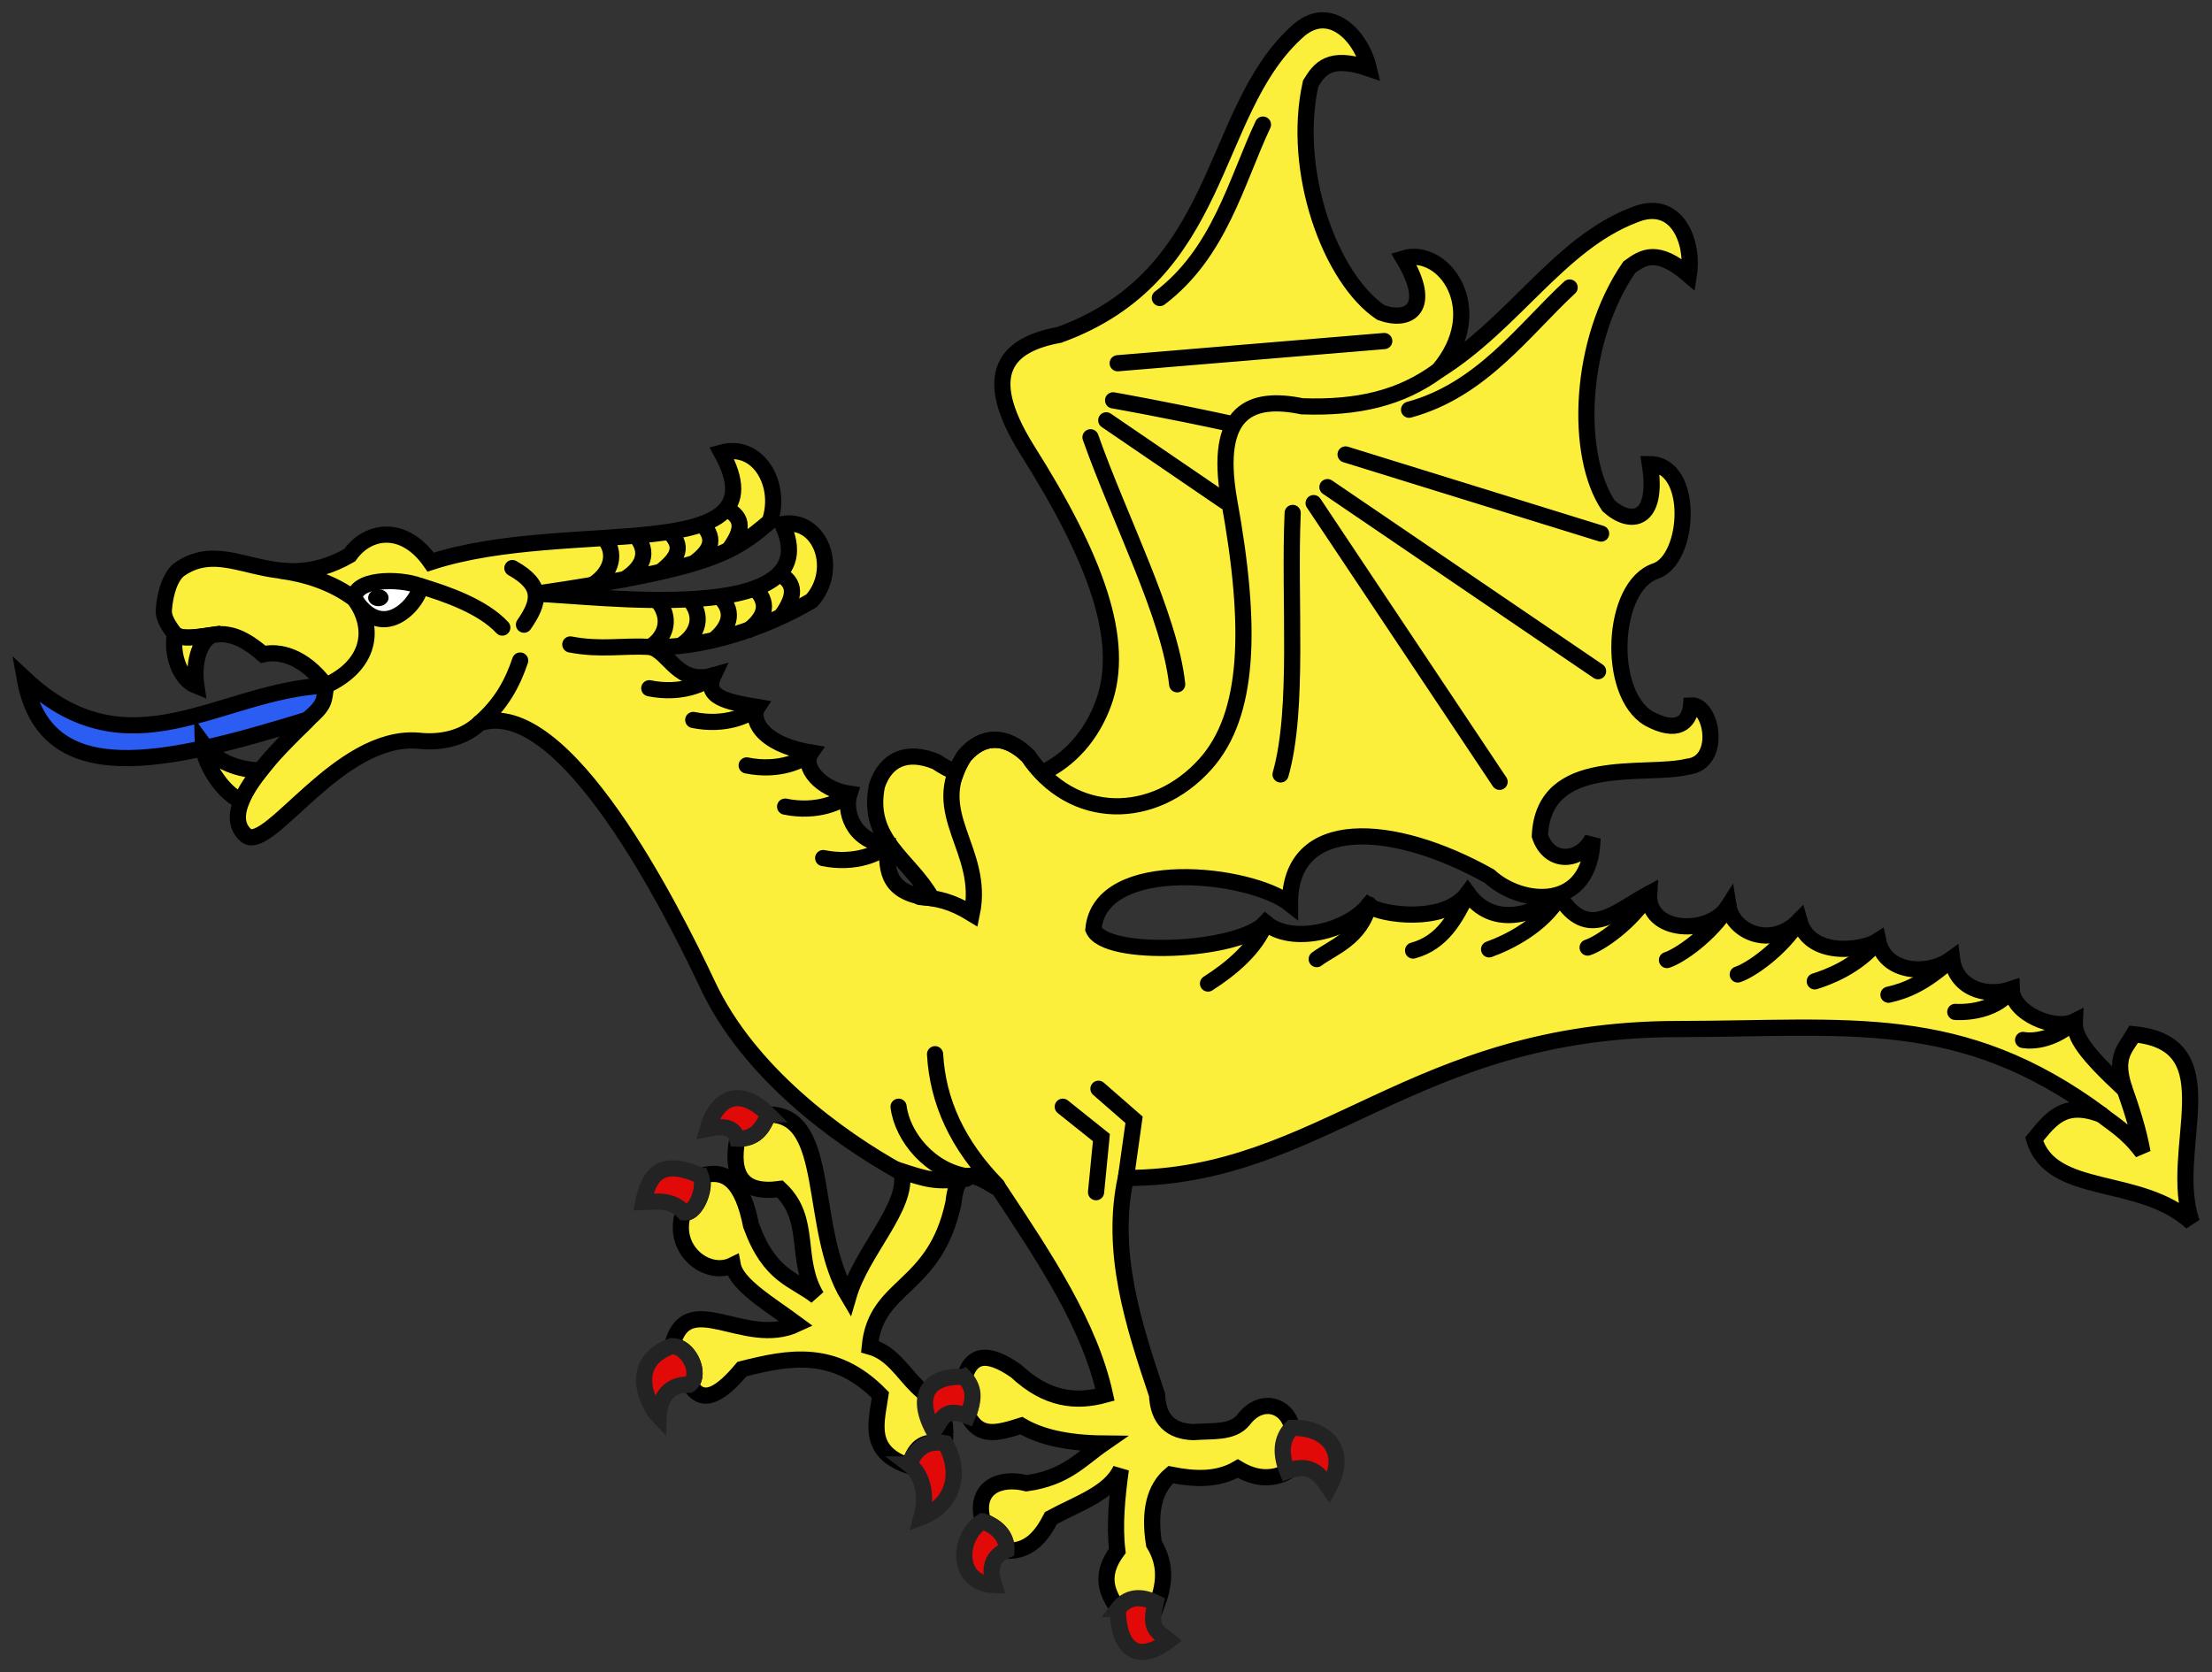<?xml version="1.0" encoding="UTF-8" standalone="no"?>
<svg
   width="410"
   height="310"
   viewBox="-300 -300 410 310"
   version="1.1"
   id="svg25"
   xmlns="http://www.w3.org/2000/svg"
   xmlns:svg="http://www.w3.org/2000/svg">
  <rect x="-300" y="-300" width="410" height="310" fill="#333333" stroke="none"/>
  <path
     id="path935"
     style="fill:#fcef3c;stroke:#000000;stroke-width:3;stroke-linecap:butt;stroke-linejoin:miter;stroke-miterlimit:4;stroke-dasharray:none;stroke-opacity:1"
     d="m -54.348,-296.214 c -1.76,-0.15 -3.66,0.526 -5.553,2.406 -16.041,14.923 -13.241,44.806 -43.754,55.887 -9.457,1.721 -14.943,6.832 -6.068,21.141 12.993,20.54 18.393,35.635 14.281,47.045 -2.229,6.186 -6.413,10.713 -11.449,13.029 -0.898,-0.944 -1.759,-1.962 -2.539,-3.129 -4.137,-4.07 -8.457,-3.973 -11.846,0 -0.694,1.058 -1.169,2.068 -1.541,3.057 -1.229,-0.549 -2.452,-1.191 -3.654,-2.01 -5.359,-2.226 -9.331,-0.519 -10.986,4.434 -2.035,10.197 5.991,13.498 10.166,20.875 -8.039,-0.781 -8.504,-4.908 -8.211,-9.838 -6.749,-0.784 -8.014,-6.651 -7.053,-9.539 -5.348,-0.781 -8.936,-5.054 -7.127,-7.639 -9.649,-1.627 -11.214,-6.482 -9.9,-8.428 -5.579,-0.935 -10.101,-1.789 -8.154,-5.879 -6.711,1.933 -8.09,-4.369 -11.748,-5.275 9.515,0.442 21.313,-3.474 29.904,-8.551 5.183,-5.696 1.794,-15.475 -5.43,-14.229 9.213,19.487 -35.315,13.138 -45.736,12.939 32.177,-4.723 36.517,-7.48 43.408,-13.381 2.363,-6.587 -1.941,-14.698 -8.92,-12.801 11.882,21.615 -28.06,11.866 -53.91,20.305 -4.857,-6.98 -11.568,-6.168 -15.02,-1.285 -14.127,8.146 -22.329,-3.744 -31.52,2.609 -1.614,1.179 -2.658,4.111 -2.922,7.471 -0.135,1.717 1.121,3.308 2.051,4.594 2.478,1.664 7.008,-0.54 9.834,0.092 1.797,0.276 3.953,1.38 6.516,3.613 2.781,-0.658 7.377,0.119 11.629,5.799 -0.453,3.765 -2.959,6.029 -5.375,8.357 -4.126,4.129 -15.034,14.78 -9.32,19.51 4.417,2.816 17.125,-18.837 31.801,-17.656 3.652,0.413 8.119,-0.178 11.371,-3.246 15.785,-5.285 35.87,34.893 42.336,48.623 7.565,16.065 23.969,28.159 35.92,34.729 1.244,6.322 -7.449,14.552 -9.871,22.906 -7.615,-12.628 -2.912,-33.883 -14.949,-33.707 -1.316,3.638 -2.822,4.28 -5.643,4.494 -1.269,6.736 0.899,10.272 7.898,9.309 6.049,5.671 2.571,12.949 6.77,19.904 -4.165,-3.272 -8.654,-3.601 -12.129,-13.162 -1.593,-8.041 -4.57,-10.559 -9.172,-9.184 0.964,2.729 -1.425,7.468 -3.373,6.797 -2.319,6.959 4.475,12.082 9.16,9.77 0.679,3.638 6.93,7.278 11.848,10.916 -9.702,4.566 -20.462,-7.052 -23.131,4.174 2.913,-0.433 5.611,4.929 3.385,7.061 2.333,3.949 5.762,1.68 9.592,-2.889 8.556,-2.153 17.11,-3.93 25.666,4.814 -0.744,5.107 -2.587,10.527 5.359,13.162 1.017,-3.892 3.215,-5.096 6.488,-3.852 1.032,-7.359 -2.578,-8.381 -5.078,-10.916 -2.725,-2.677 -4.657,-6.252 -8.742,-7.381 1.117,-11.759 12.033,-10.38 15.512,-26.645 0.79,-7.791 4.765,-4.704 8.461,-2.57 8.524,12.841 16.831,25.314 19.629,38.154 -5.31,1.458 -10.742,0.978 -16.482,-4.408 -5.878,-4.095 -8.393,-2.623 -9.545,1.105 1.638,2.124 1.592,4.566 0.646,7.18 2.108,4.156 5.373,3.268 9.871,1.842 3.442,2.031 8.316,3.246 15.207,3.314 -4.091,2.828 -6.938,6.363 -14.236,7.365 -4.996,-1.287 -9.848,0.865 -8.092,6.998 2.509,1.043 4.431,2.53 4.369,5.523 4.446,0.15 6.647,-2.993 8.252,-6.076 4.858,-2.654 10.88,-4.552 12.943,-9.023 -0.716,5.223 -1.214,10.363 -0.648,15.1 -3.188,4.329 -2.094,7.441 -0.16,10.313 2.968,-1.448 5.333,-1.184 7.441,-0.186 1.361,-3.613 2.001,-7.317 -0.484,-11.416 -0.981,-6.133 0.173,-10.377 3.102,-12.828 4.44,0.895 8.728,1.051 12.43,-1.135 3.326,1.999 6.473,2.143 9.439,0.459 -1.109,-3.064 -1.435,-5.828 0.672,-7.672 -0.596,-4.376 -5.592,-6.326 -9.033,-1.84 -2.041,2.577 -5.923,2.01 -9.303,2.301 -4.157,-0.129 -6.538,-2.278 -6.74,-6.906 -4.461,-13.264 -8.726,-26.539 -5.799,-40.203 36.383,0 53.041,-27.581 102.312,-27.613 31.694,-0.021 52.42,-3.521 78.594,15.918 -7.055,-2.761 -9.477,0.843 -12.522,4.5 3.169,10.741 19.632,6.619 29.229,15.459 -4.775,-13.271 7.457,-33.148 -10.773,-34.916 -1.553,2.683 -3.787,4.194 -1.66,10.303 -7.274,-6.772 -9.443,-9.792 -9.281,-12.7 -3.649,1.867 -11.575,-1.434 -11.689,-5.975 -5.081,1.723 -10.446,-0.394 -11.066,-5.641 -4.537,3.353 -12.471,2.629 -13.688,-3.318 -2.846,1.878 -12.711,3.217 -14.619,-3.746 -5.239,5.39 -12.379,2.065 -13.119,-2.674 -3.484,5.577 -15.175,5.041 -14.707,-2.311 -6.255,3.339 -11.338,8.871 -16.604,0.527 -5.261,3.58 -12.446,5.735 -17.037,-0.598 -4.248,5.759 -16.087,4.026 -18.414,2.271 -3.895,4.756 -14.156,7.36 -19.059,3.213 -4.942,5.375 -29.644,6.517 -31.898,1.186 1.266,-13.655 29.151,-10.482 36.443,-4.701 -0.112,-16.334 19.074,-15.173 36.963,-5.127 6.042,5.554 18.781,6.572 19.117,-7.01 -2.264,4.45 -8.029,4.838 -9.771,-0.484 0.692,-15.156 19.515,-10.878 27.402,-12.812 6.486,-0.707 4.539,-11.598 0.637,-11.363 -0.317,3.282 -2.657,5.259 -7.859,2.418 -7.884,-4.68 -6.96,-24.566 1.275,-27.318 6.372,-2.147 7.346,-19.774 -1.062,-19.824 1.695,10.698 -3.549,11.439 -7.646,7.736 -6.31,-9.293 -5.625,-30.509 3.822,-44.24 2.554,-1.869 5.168,-3.615 11.045,1.449 0.981,-6.274 -2.328,-14.434 -10.195,-11.121 -13.809,5.289 -22.231,20.084 -36.207,28.809 9.537,-11.264 0.973,-23.079 -6.486,-20.775 5.575,9.287 0.988,11.935 -4.197,10.035 -9.329,-6.257 -16.632,-26.188 -13.01,-42.457 1.669,-2.689 3.442,-5.286 10.787,-2.789 -0.989,-4.252 -4.191,-8.573 -8.064,-8.902 z" />
  <defs
     id="defs13" />
  <path
     id="path926"
     style="fill:#e20909;fill-opacity:1;fill-rule:evenodd;stroke:#232323;stroke-width:3;stroke-linecap:butt;stroke-linejoin:miter;stroke-miterlimit:4;stroke-dasharray:none;stroke-opacity:1"
     d="m -121.277,-44.753 c 1.897,2.055 1.96,4.007 0.612,7.259 -4.407,-1.662 -4.609,0.454 -6.234,2.82 -3.906,-7.142 -0.437,-10.4 5.621,-10.078 z m 3.401,26.766 c 2.525,0.918 4.586,2.774 4.421,5.358 -3.063,1.304 -3.116,3.92 -2.295,6.478 -7.135,-0.316 -6.817,-8.925 -2.127,-11.836 z m 25.089,16.27 c 1.73,-2.238 4.075,-2.571 6.983,-1.166 -1.286,5.077 0.306,5.236 2.447,6.991 -6.117,4.723 -9.474,1.078 -9.429,-5.825 z m 32.19,-33.563 c -1.912,2.037 -2.133,4.715 -0.809,7.979 4.419,-1.62 6.078,0.688 7.685,3.069 3.96,-7.104 -0.816,-11.311 -6.876,-11.048 z m -70.871,6.757 c 1.403,-3.489 3.751,-4.468 6.678,-3.909 3.075,5.459 1.609,11.393 -4.389,13.681 1.223,-4.503 -0.161,-8.158 -2.29,-9.772 z m -40.725,-14.778 c 2.42,-2.024 -0.351,-7.278 -3.306,-7.14 -8.328,2.972 -4.44,10.855 -2.429,12.975 0.073,-2.45 1.313,-6.065 5.734,-5.835 z m 2.091,-38.696 c 0.836,2.256 -0.789,6.968 -3.103,6.756 -2.272,-2.463 -4.938,-2.015 -7.556,-1.919 0.995,-4.838 3.079,-8.303 10.659,-4.837 z m 12.48,-11.44 c -0.905,2.608 -2.57,4.73 -5.734,4.53 -0.557,-2.294 -2.764,-2.396 -5.464,-1.843 1.762,-6.094 6.153,-7.726 11.199,-2.687 z" />
  <path
     d="m -243.024,-166.576 c -26.624,8.202 -48.623,13.254 -52.382,-7.59 19.449,18.212 36.199,2.087 55.808,1.265 -0.317,2.786 -0.113,3.539 -3.425,6.325 z"
     style="fill:#2b5df2;fill-opacity:1;fill-rule:evenodd;stroke:#000000;stroke-width:3;stroke-linecap:butt;stroke-linejoin:miter;stroke-miterlimit:4;stroke-dasharray:none;stroke-opacity:1"
     id="path928" />
  <path
     id="path930"
     style="fill:#fcef3c;fill-opacity:1;fill-rule:evenodd;stroke:#000000;stroke-width:3;stroke-linecap:butt;stroke-linejoin:miter;stroke-miterlimit:4;stroke-dasharray:none;stroke-opacity:1"
     d="m -260.682,-182.279 c -2.606,1.308 -3.502,5.582 -2.923,9.437 -3.292,-1.319 -4.602,-6.236 -3.974,-9.564 0.859,0.62 2.057,0.879 6.897,0.126 z m 5.387,30.752 c -3.928,-1.748 -7.096,-7.664 -7.149,-10.643 2.664,3.669 7.051,4.88 10.69,5.011 -1.51,1.877 -2.744,3.755 -3.541,5.632 z" />
  <path
     style="fill:#ffffff;fill-rule:evenodd;stroke:#000000;stroke-width:3;stroke-linecap:butt;stroke-linejoin:miter;stroke-miterlimit:4;stroke-dasharray:none;stroke-opacity:1"
     d="m -234.278,-188.945 c 5.621,8.648 12.304,-0.123 12.151,-2.426 -4.119,-1.551 -12.336,-1.35 -12.151,2.426 z"
     id="path934" />
  <ellipse
     style="fill:#000000;stroke:none;stroke-width:3;stroke-linecap:round;stroke-linejoin:bevel;stroke-miterlimit:4;stroke-dasharray:none"
     id="ellipse936"
     cx="-229.873"
     cy="-189.192"
     rx="1.895"
     ry="1.568" />
  <path
     id="path10844"
     style="fill:none;stroke:#000000;stroke-width:3;stroke-linecap:round;stroke-linejoin:miter;stroke-miterlimit:4;stroke-dasharray:none;stroke-opacity:1"
     d="m 89.569,-93.317 c 1.896,1.588 4.648,3.009 7.552,6.951 -0.69,-4.007 -2.218,-8.606 -3.279,-11.605 M -135.502,-143.318 c -1.403,1.513 -6.02,3.602 -11.918,2.39 m 4.865,-11.929 c -1.403,1.513 -6.02,3.602 -11.918,2.39 m 4.792,-10.028 c -1.403,1.513 -6.02,3.602 -11.918,2.39 m 2.018,-10.817 c -1.403,1.513 -6.02,3.602 -11.918,2.39 m 3.764,-8.269 c -1.403,1.513 -6.02,3.602 -11.918,2.39 m 50.149,38.699 c 3.132,0.202 5.886,0.779 9.64,3.089 2.48,-11.873 -8.39,-18.571 -1.41,-29.212 3.388,-3.973 7.709,-4.07 11.846,0 8.157,12.193 23.337,12.127 32.871,1.46 8.082,-9.043 8.724,-25.061 4.361,-48.97 -2.876,-16.59 4.125,-19.278 13.539,-17.335 10.326,0.364 18.321,-1.505 25.281,-6.644 m 117.937,120.655 c -5.028,4.485 -9.565,3.458 -9.565,3.458 m -2.123,-9.434 c -3.292,4.833 -10.453,4.232 -10.453,4.232 m -0.614,-9.872 c -5.081,4.579 -8.448,5.935 -11.768,6.688 m -1.919,-10.006 c -3.913,4.856 -9.501,6.821 -11.738,7.526 m -2.881,-11.272 c -3.409,5.427 -9.162,9.29 -11.399,9.995 m -1.72,-12.669 c -3.409,5.427 -9.162,9.29 -11.399,9.995 M -133.828,-83.179 c 5.832,1.898 7.096,2.382 13.011,1.676 m -12.628,-13.33 c 0.67,5.481 5.824,11.946 12.945,12.94 m 24.105,-16.271 6.595,5.756 -1.473,10.506 m -11.737,-12.931 7.157,5.725 -0.991,10.123 m -18.332,-1.228 c -7.386,-7.571 -11.007,-15.579 -11.507,-24.356 m 61.294,-24.363 c -1.932,4.815 -6.461,8.551 -10.702,11.264 m 29.822,-14.644 c -1.515,6.271 -6.804,7.96 -9.674,10.117 m 27.973,-12.212 c -2.216,4.579 -4.689,9.171 -10.112,10.622 m 27.15,-10.023 c -3.15,5.383 -9.441,8.504 -13.06,9.801 m -38.648,-32.427 c 3.478,-12.274 1.526,-32.273 2.242,-48.476 m 3.885,-1.821 34.467,51.665 m 18.253,-20.503 c -16.72,-11.375 -50.159,-34.124 -50.159,-34.124 m 3.363,-6.059 47.357,14.67 m -5.833,-45.62 c -8.52,7.887 -16.345,19.027 -29.755,22.658 m 44.493,89.71 c -3.409,5.427 -9.162,9.29 -11.399,9.995 m -76.081,-48.803 c -1.368,-12.684 -10.662,-30.499 -16.062,-45.793 m 2.921,-3.142 22.07,15.064 m 1.282,-14.381 c -12.525,-2.72 -22.086,-4.388 -22.086,-4.388 m 0.851,-6.878 49.406,-4.117 m -22.481,-40.123 c -4.949,10.502 -8.038,23.761 -19.114,32.147 m -126.103,78.818 c 4.123,-3.596 6.172,-7.545 7.536,-11.611 m -3.309,-6.112 c -3.609,-3.888 -10.239,-6.217 -15.231,-7.711 m 57.267,-6.736 c 1.824,-2.617 3.379,-5.424 -0.188,-7.393 m -6.085,9.75 c 2.408,-1.909 4.199,-4.04 1.28,-7.094 m -7.61,8.778 c 2.371,-1.969 4.636,-4.169 1.659,-7.15 m -8.479,8.631 c 2.588,-1.575 5.002,-4.331 2.417,-7.753 m -8.224,8.704 c 2.588,-1.575 4.81,-5.039 2.225,-8.461 m -15.013,15.895 c 2.894,-4.191 3.655,-7.242 -2.148,-10.489 m 49.934,8.805 c 1.824,-2.617 3.261,-5.653 -0.307,-7.622 m -5.748,10.251 c 2.408,-1.909 4.133,-4.464 1.214,-7.518 m -7.626,9.311 c 2.371,-1.969 4.032,-4.856 1.055,-7.837 m -7.354,8.991 c 2.588,-1.575 4.536,-4.794 1.951,-8.216 m -7.576,8.447 c 2.588,-1.575 4.135,-4.917 1.55,-8.339 m -61.664,15.515 c 8.179,-3.755 9.31,-10.543 5.321,-16.043 -4.222,-3.195 -9.315,-4.65 -13.538,-5.227 m 68.331,14.095 c -5.103,-0.289 -9.14,0.628 -14.805,-0.456" />
</svg>
